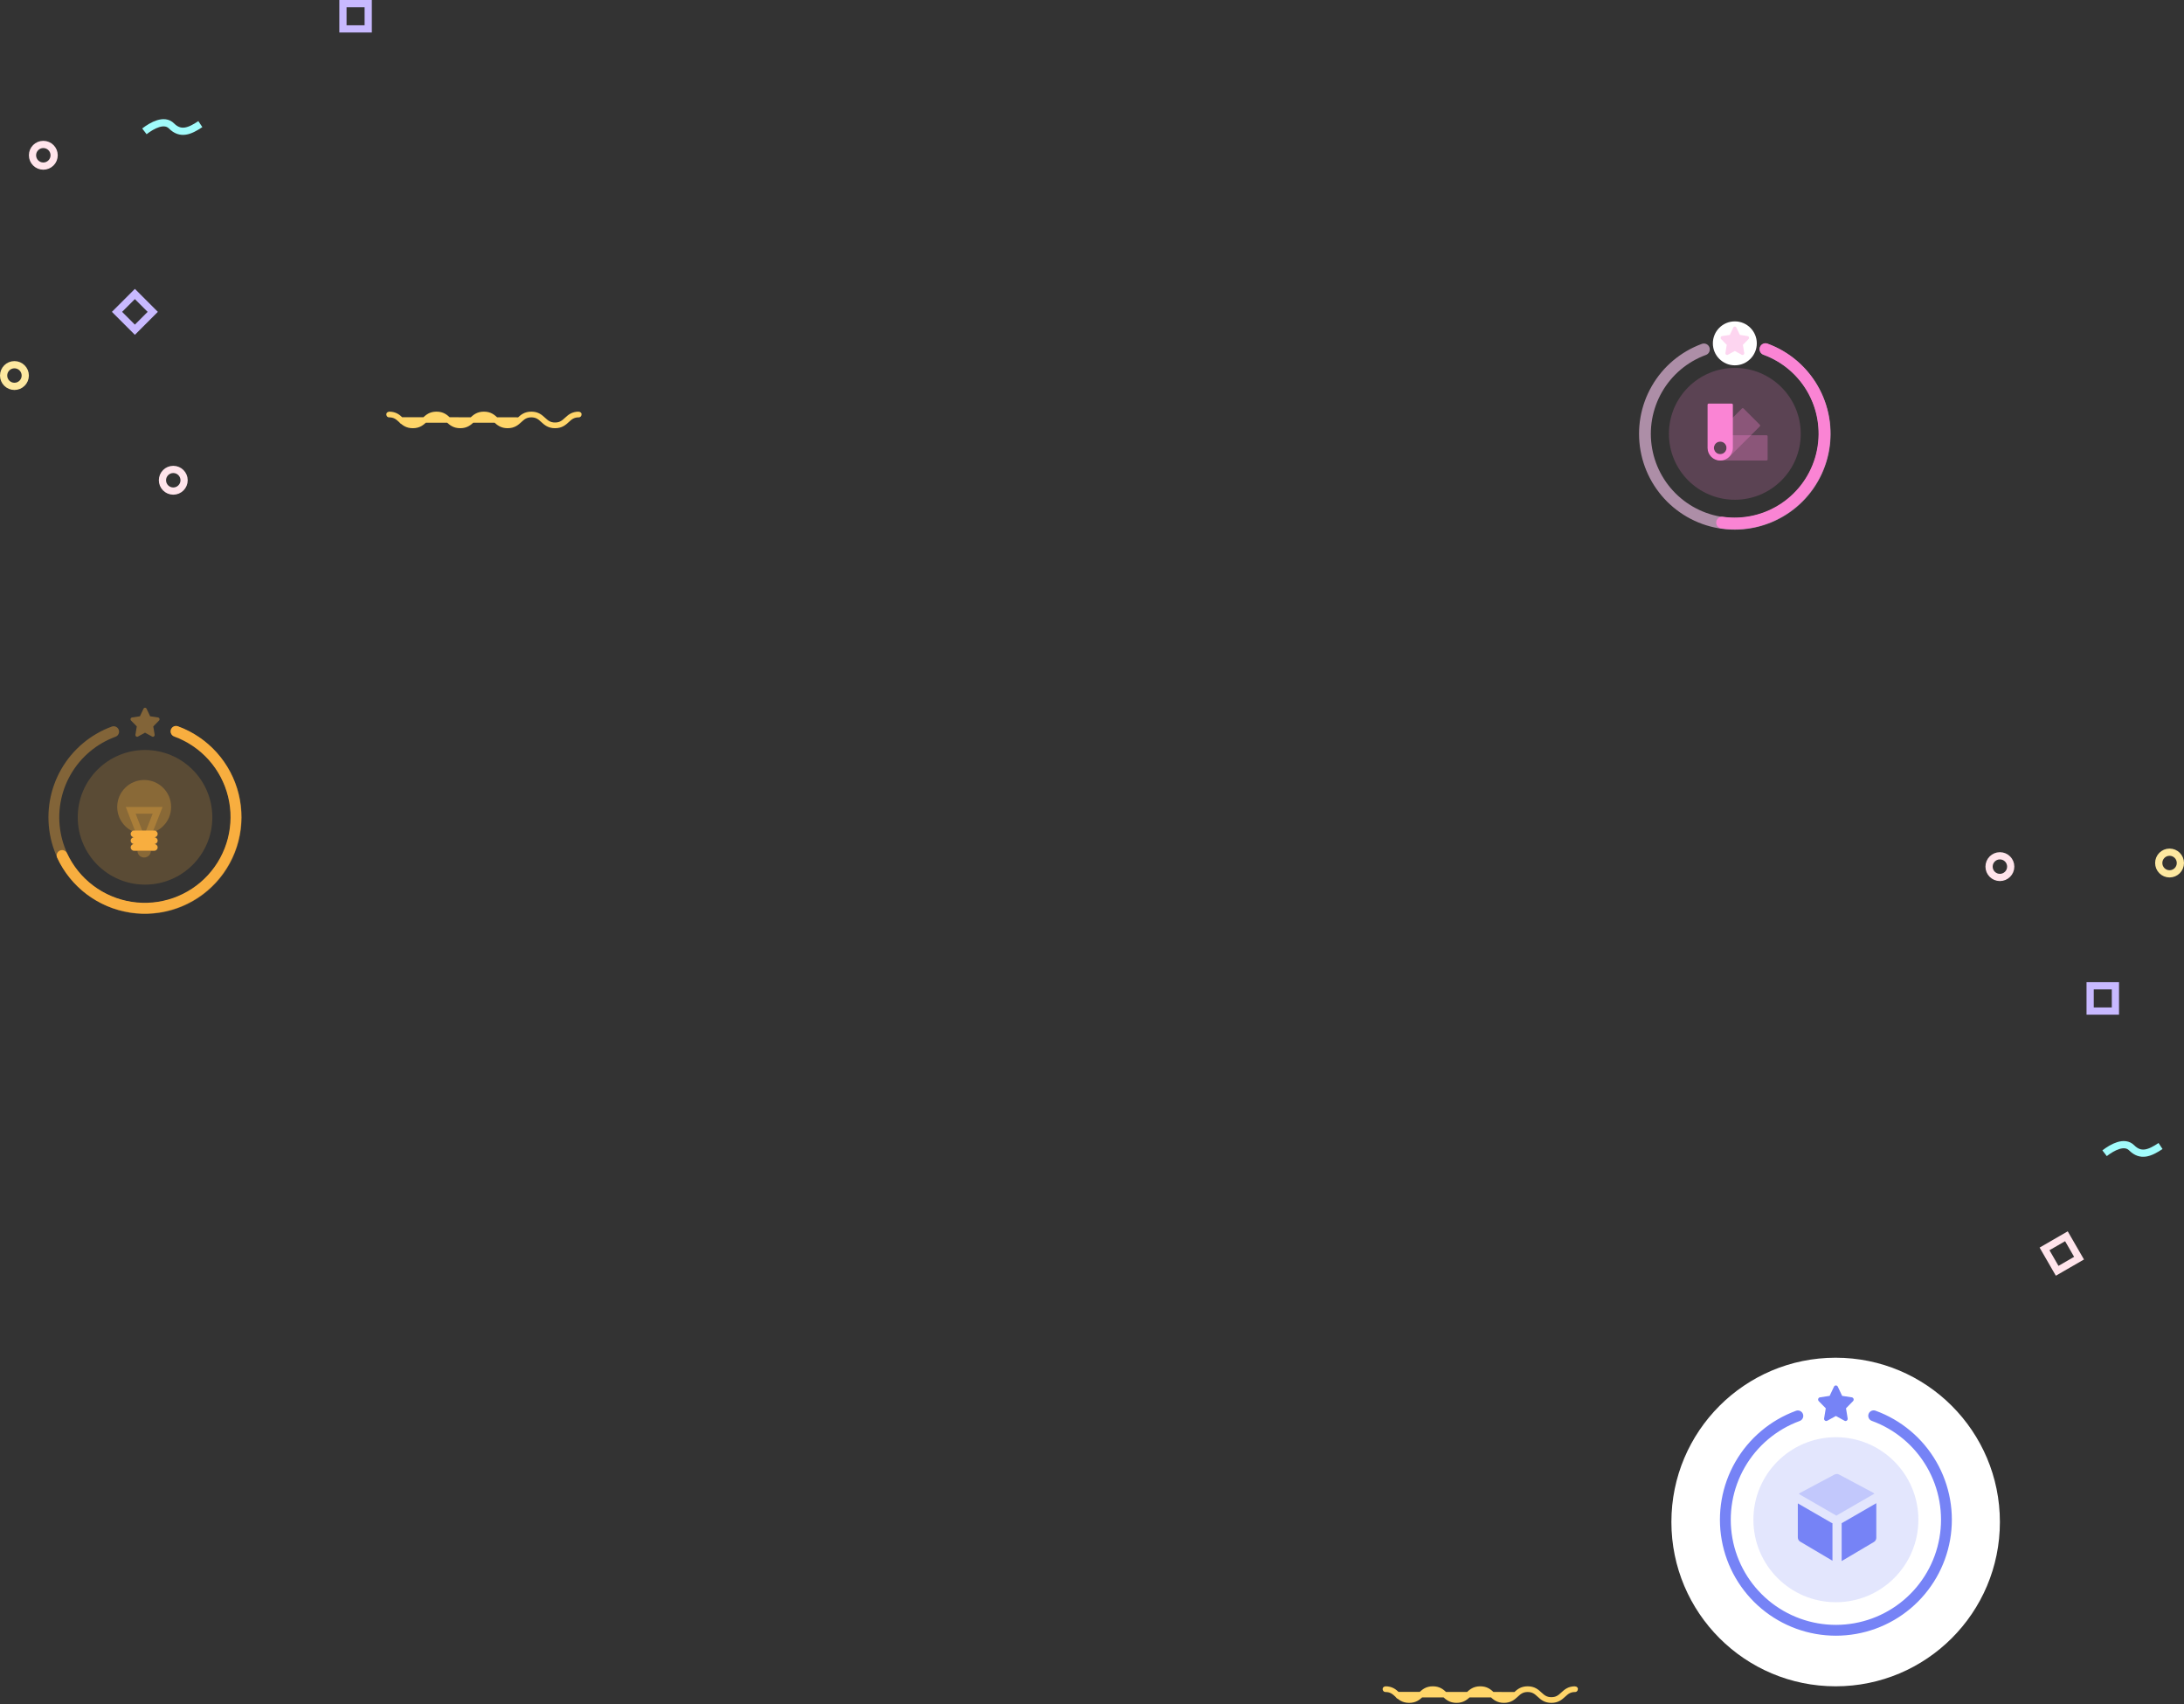 <svg width="605" height="472" viewBox="0 0 605 472" fill="none" xmlns="http://www.w3.org/2000/svg">
<rect x="0" y="0" width="605" height="472" fill="#333333" stroke="none"/>
<circle opacity="0.2" cx="480.574" cy="120.147" r="18.258" fill="#FA84D4"/>
<path opacity="0.6" d="M472.006 96.764C466.51 98.778 461.9 102.663 458.984 107.737C456.067 112.812 455.031 118.751 456.058 124.513C457.084 130.275 460.107 135.492 464.596 139.247C469.085 143.002 474.754 145.057 480.606 145.049C486.459 145.042 492.122 142.973 496.602 139.207C501.082 135.44 504.091 130.216 505.103 124.451C506.115 118.686 505.064 112.749 502.135 107.682C499.205 102.615 494.585 98.742 489.085 96.742" stroke="#FFCBF5" stroke-width="3.266" stroke-linecap="round" stroke-linejoin="round"/>
<path d="M489.056 96.684C494.831 98.796 499.62 102.971 502.501 108.404C505.382 113.837 506.151 120.143 504.66 126.109C503.169 132.074 499.524 137.278 494.426 140.716C489.328 144.155 483.138 145.586 477.048 144.734" stroke="#FA84D4" stroke-width="3.266" stroke-linecap="round" stroke-linejoin="round"/>
<circle cx="480.574" cy="95.086" r="6.086" fill="white"/>
<path opacity="0.3" fill-rule="evenodd" clip-rule="evenodd" d="M489.657 120.84C489.657 120.669 489.519 120.531 489.348 120.531H477.402C475.468 120.531 473.9 122.098 473.9 124.032C473.9 125.966 475.468 127.534 477.402 127.534H489.348C489.519 127.534 489.657 127.395 489.657 127.225V120.84ZM478.277 124.032C478.277 124.999 477.494 125.783 476.527 125.783C475.56 125.783 474.776 124.999 474.776 124.032C474.776 123.065 475.56 122.281 476.527 122.281C477.494 122.281 478.277 123.065 478.277 124.032Z" fill="#FA84D4"/>
<path opacity="0.3" fill-rule="evenodd" clip-rule="evenodd" d="M482.985 113.121C482.864 113 482.668 113 482.548 113.121L474.101 121.568C472.733 122.936 472.733 125.153 474.101 126.52C475.468 127.888 477.685 127.888 479.052 126.52L487.5 118.073C487.62 117.952 487.62 117.757 487.5 117.636L482.985 113.121ZM478.277 124.032C478.277 124.999 477.493 125.783 476.526 125.783C475.559 125.783 474.776 124.999 474.776 124.032C474.776 123.065 475.559 122.281 476.526 122.281C477.493 122.281 478.277 123.065 478.277 124.032Z" fill="#FA84D4"/>
<path fill-rule="evenodd" clip-rule="evenodd" d="M473.334 111.777C473.163 111.777 473.025 111.915 473.025 112.086V124.032C473.025 125.966 474.593 127.534 476.527 127.534C478.46 127.534 480.028 125.966 480.028 124.032V112.086C480.028 111.915 479.89 111.777 479.719 111.777H473.334ZM478.277 124.032C478.277 124.999 477.493 125.783 476.526 125.783C475.559 125.783 474.776 124.999 474.776 124.032C474.776 123.065 475.559 122.281 476.526 122.281C477.493 122.281 478.277 123.065 478.277 124.032Z" fill="#FA84D4"/>
<path opacity="0.34" fill-rule="evenodd" clip-rule="evenodd" d="M480.574 97.195L478.651 98.251C478.421 98.378 478.136 98.285 478.015 98.045C477.967 97.949 477.95 97.839 477.968 97.733L478.335 95.494L476.779 93.909C476.592 93.719 476.589 93.408 476.77 93.213C476.842 93.136 476.937 93.085 477.04 93.07L479.19 92.743L480.152 90.707C480.267 90.463 480.55 90.363 480.783 90.483C480.876 90.531 480.951 90.609 480.997 90.707L481.959 92.743L484.109 93.07C484.367 93.109 484.545 93.359 484.508 93.627C484.493 93.735 484.444 93.834 484.37 93.909L482.814 95.494L483.181 97.733C483.225 98.001 483.053 98.255 482.797 98.301C482.695 98.319 482.59 98.302 482.498 98.251L480.574 97.195Z" fill="#FA84D4"/>
<circle opacity="0.2" cx="40.177" cy="226.341" r="18.643" fill="#F8AE3F"/>
<path opacity="0.4" d="M31.485 202.623C25.911 204.666 21.234 208.606 18.276 213.754C15.318 218.901 14.267 224.926 15.308 230.771C16.349 236.616 19.416 241.907 23.969 245.717C28.523 249.526 34.273 251.61 40.21 251.602C46.147 251.595 51.891 249.496 56.435 245.675C60.979 241.855 64.032 236.555 65.058 230.708C66.085 224.86 65.019 218.838 62.047 213.698C59.076 208.559 54.389 204.629 48.81 202.601" stroke="#F8AE3F" stroke-width="3" stroke-linecap="round" stroke-linejoin="round"/>
<path d="M48.757 202.532C52.66 203.956 56.151 206.32 58.922 209.415C61.693 212.51 63.658 216.241 64.642 220.277C65.627 224.313 65.601 228.529 64.567 232.553C63.533 236.576 61.522 240.282 58.714 243.343C55.905 246.404 52.385 248.725 48.465 250.1C44.545 251.476 40.346 251.863 36.241 251.228C32.136 250.594 28.25 248.956 24.929 246.461C21.607 243.966 18.953 240.69 17.2 236.924" stroke="#F8AE3F" stroke-width="3" stroke-linecap="round" stroke-linejoin="round"/>
<path opacity="0.3" fill-rule="evenodd" clip-rule="evenodd" d="M39.936 230.941C44.06 230.941 47.403 227.598 47.403 223.474C47.403 219.35 44.06 216.006 39.936 216.006C35.812 216.006 32.469 219.35 32.469 223.474C32.469 227.598 35.812 230.941 39.936 230.941Z" fill="#F8AE3F"/>
<path opacity="0.3" fill-rule="evenodd" clip-rule="evenodd" d="M34.838 223.474L38.599 233.146L39.913 232.635L41.219 233.151L45.042 223.474H34.838ZM37.567 225.34H42.297L39.913 231.375L37.567 225.34Z" fill="#F8AE3F"/>
<path opacity="0.3" d="M38.069 235.608H41.803C41.803 236.639 40.967 237.475 39.936 237.475C38.905 237.475 38.069 236.639 38.069 235.608Z" fill="#F8AE3F"/>
<path fill-rule="evenodd" clip-rule="evenodd" d="M36.202 230.941C36.202 230.425 36.62 230.008 37.136 230.008H42.736C43.252 230.008 43.67 230.425 43.67 230.941C43.67 231.456 43.252 231.874 42.736 231.874H37.136C36.62 231.874 36.202 231.456 36.202 230.941ZM36.202 232.808C36.202 232.292 36.62 231.875 37.136 231.875H42.736C43.252 231.875 43.669 232.292 43.669 232.808C43.669 233.321 43.255 233.738 42.742 233.741C43.255 233.745 43.669 234.161 43.669 234.675C43.669 235.19 43.252 235.608 42.736 235.608H37.136C36.62 235.608 36.202 235.19 36.202 234.675C36.202 234.161 36.617 233.745 37.13 233.741C36.617 233.738 36.202 233.321 36.202 232.808Z" fill="#F8AE3F"/>
<path opacity="0.4" fill-rule="evenodd" clip-rule="evenodd" d="M40.177 202.905L38.213 203.984C37.978 204.114 37.687 204.019 37.564 203.773C37.514 203.676 37.497 203.564 37.515 203.455L37.89 201.169L36.301 199.55C36.111 199.357 36.107 199.038 36.293 198.84C36.367 198.761 36.463 198.709 36.568 198.693L38.764 198.36L39.746 196.28C39.864 196.031 40.152 195.929 40.39 196.052C40.485 196.101 40.562 196.181 40.608 196.28L41.59 198.36L43.786 198.693C44.049 198.733 44.231 198.988 44.193 199.263C44.178 199.372 44.129 199.473 44.053 199.55L42.464 201.169L42.839 203.455C42.884 203.728 42.708 203.988 42.447 204.035C42.342 204.054 42.235 204.036 42.141 203.984L40.177 202.905Z" fill="#F8AE3F"/>
<path d="M143.933 116.322L143.933 116.322L143.962 116.296C144.336 115.953 144.747 115.577 145.247 115.3C145.786 115.002 146.402 114.83 147.189 114.83C147.977 114.83 148.593 115.002 149.132 115.3C149.632 115.577 150.042 115.953 150.417 116.296L150.446 116.322C150.446 116.322 150.446 116.322 150.446 116.322C151.301 117.105 152.109 117.835 153.756 117.835C155.403 117.835 156.212 117.105 157.067 116.322L157.067 116.322L157.096 116.296C157.471 115.953 157.881 115.577 158.382 115.3C158.921 115.002 159.537 114.83 160.324 114.83C160.346 114.83 160.364 114.812 160.364 114.79C160.364 114.768 160.346 114.75 160.324 114.75C158.677 114.75 157.868 115.481 157.013 116.263L157.013 116.263L156.984 116.29C156.609 116.633 156.199 117.009 155.699 117.285C155.16 117.584 154.544 117.755 153.756 117.755C152.969 117.755 152.353 117.583 151.814 117.285C151.314 117.009 150.904 116.633 150.529 116.29L150.5 116.263L150.5 116.263C149.645 115.481 148.836 114.75 147.189 114.75C145.542 114.75 144.734 115.481 143.879 116.263L143.879 116.263L143.85 116.29C143.475 116.633 143.065 117.009 142.565 117.285C142.026 117.584 141.41 117.755 140.622 117.755C139.835 117.755 139.219 117.583 138.68 117.285C138.18 117.008 137.77 116.633 137.395 116.29L137.366 116.263L137.366 116.263C136.511 115.481 135.703 114.75 134.056 114.75C132.409 114.75 131.6 115.481 130.745 116.263L130.745 116.263L130.716 116.29C130.342 116.633 129.931 117.009 129.431 117.285C128.892 117.583 128.276 117.755 127.489 117.755C126.702 117.755 126.086 117.584 125.547 117.285C125.047 117.008 124.637 116.633 124.262 116.29L124.233 116.263C124.233 116.263 124.233 116.263 124.233 116.263C123.378 115.481 122.57 114.75 120.923 114.75C119.277 114.75 118.468 115.481 117.613 116.263L117.613 116.263C117.603 116.272 117.594 116.281 117.584 116.29C117.209 116.633 116.799 117.009 116.299 117.285C115.76 117.583 115.144 117.755 114.357 117.755C113.57 117.755 112.954 117.584 112.415 117.285C111.914 117.008 111.504 116.632 111.129 116.289L143.933 116.322ZM143.933 116.322C143.078 117.105 142.269 117.835 140.622 117.835M143.933 116.322L140.622 117.835M140.622 117.835C138.976 117.835 138.167 117.105 137.312 116.322M140.622 117.835L137.312 116.322M137.312 116.322C137.312 116.322 137.312 116.322 137.312 116.322M137.312 116.322L137.312 116.322M137.312 116.322L137.283 116.296C136.909 115.953 136.498 115.577 135.998 115.3C135.459 115.002 134.843 114.83 134.056 114.83C133.268 114.83 132.653 115.002 132.114 115.3C131.613 115.577 131.203 115.953 130.828 116.296L130.8 116.322C130.8 116.322 130.8 116.322 130.8 116.322C129.945 117.105 129.136 117.835 127.489 117.835C125.843 117.835 125.034 117.105 124.179 116.322C124.179 116.322 124.179 116.322 124.179 116.322L124.15 116.296C123.776 115.953 123.365 115.577 122.865 115.3C122.326 115.002 121.71 114.83 120.923 114.83C120.136 114.83 119.52 115.002 118.981 115.3C118.481 115.577 118.071 115.953 117.696 116.296C117.686 116.305 117.677 116.313 117.667 116.322L137.312 116.322ZM114.357 117.835C116.004 117.835 116.812 117.105 117.667 116.322L114.357 117.835ZM114.357 117.835C112.71 117.835 111.901 117.105 111.046 116.322L114.357 117.835ZM107.79 114.75C109.437 114.75 110.245 115.48 111.1 116.263L111.046 116.322C111.037 116.313 111.027 116.305 111.017 116.296C110.643 115.953 110.232 115.577 109.732 115.3C109.193 115.002 108.577 114.83 107.79 114.83C107.768 114.83 107.75 114.812 107.75 114.79C107.75 114.768 107.768 114.75 107.79 114.75Z" stroke="#FFD569" stroke-width="1.5"/>
<path d="M419.933 469.322L419.933 469.322L419.962 469.296C420.336 468.953 420.747 468.577 421.247 468.3C421.786 468.002 422.402 467.83 423.189 467.83C423.977 467.83 424.593 468.002 425.132 468.3C425.632 468.577 426.042 468.953 426.417 469.296L426.446 469.322C426.446 469.322 426.446 469.322 426.446 469.322C427.301 470.105 428.109 470.835 429.756 470.835C431.403 470.835 432.212 470.105 433.067 469.322L433.067 469.322L433.096 469.296C433.471 468.953 433.881 468.577 434.382 468.3C434.921 468.002 435.537 467.83 436.324 467.83C436.346 467.83 436.364 467.812 436.364 467.79C436.364 467.768 436.346 467.75 436.324 467.75C434.677 467.75 433.868 468.481 433.013 469.263L433.013 469.263L432.984 469.29C432.609 469.633 432.199 470.009 431.699 470.285C431.16 470.584 430.544 470.755 429.756 470.755C428.969 470.755 428.353 470.583 427.814 470.285C427.314 470.009 426.904 469.633 426.529 469.29L426.5 469.263L426.5 469.263C425.645 468.481 424.836 467.75 423.189 467.75C421.542 467.75 420.734 468.481 419.879 469.263L419.879 469.263L419.85 469.29C419.475 469.633 419.065 470.009 418.565 470.285C418.026 470.584 417.41 470.755 416.622 470.755C415.835 470.755 415.219 470.583 414.68 470.285C414.18 470.008 413.77 469.633 413.395 469.29L413.366 469.263L413.366 469.263C412.511 468.481 411.703 467.75 410.056 467.75C408.409 467.75 407.6 468.481 406.745 469.263L406.745 469.263L406.716 469.29C406.342 469.633 405.931 470.009 405.431 470.285C404.892 470.583 404.276 470.755 403.489 470.755C402.702 470.755 402.086 470.584 401.547 470.285C401.047 470.008 400.637 469.633 400.262 469.29L400.233 469.263C400.233 469.263 400.233 469.263 400.233 469.263C399.378 468.481 398.57 467.75 396.923 467.75C395.277 467.75 394.468 468.481 393.613 469.263L393.613 469.263C393.603 469.272 393.594 469.281 393.584 469.29C393.209 469.633 392.799 470.009 392.299 470.285C391.76 470.583 391.144 470.755 390.357 470.755C389.57 470.755 388.954 470.584 388.415 470.285C387.914 470.008 387.504 469.632 387.129 469.289L419.933 469.322ZM419.933 469.322C419.078 470.105 418.269 470.835 416.622 470.835M419.933 469.322L416.622 470.835M416.622 470.835C414.976 470.835 414.167 470.105 413.312 469.322M416.622 470.835L413.312 469.322M413.312 469.322C413.312 469.322 413.312 469.322 413.312 469.322M413.312 469.322L413.312 469.322M413.312 469.322L413.283 469.296C412.909 468.953 412.498 468.577 411.998 468.3C411.459 468.002 410.843 467.83 410.056 467.83C409.268 467.83 408.653 468.002 408.114 468.3C407.613 468.577 407.203 468.953 406.828 469.296L406.8 469.322C406.8 469.322 406.8 469.322 406.8 469.322C405.945 470.105 405.136 470.835 403.489 470.835C401.843 470.835 401.034 470.105 400.179 469.322C400.179 469.322 400.179 469.322 400.179 469.322L400.15 469.296C399.776 468.953 399.365 468.577 398.865 468.3C398.326 468.002 397.71 467.83 396.923 467.83C396.136 467.83 395.52 468.002 394.981 468.3C394.481 468.577 394.071 468.953 393.696 469.296C393.686 469.305 393.677 469.313 393.667 469.322L413.312 469.322ZM390.357 470.835C392.004 470.835 392.812 470.105 393.667 469.322L390.357 470.835ZM390.357 470.835C388.71 470.835 387.901 470.105 387.046 469.322L390.357 470.835ZM383.79 467.75C385.437 467.75 386.245 468.48 387.1 469.263L387.046 469.322C387.037 469.313 387.027 469.305 387.017 469.296C386.643 468.953 386.232 468.577 385.732 468.3C385.193 468.002 384.577 467.83 383.79 467.83C383.768 467.83 383.75 467.812 383.75 467.79C383.75 467.768 383.768 467.75 383.79 467.75Z" stroke="#FFD569" stroke-width="1.5"/>
<circle cx="508.5" cy="421.5" r="45.5" fill="white"/>
<circle opacity="0.2" cx="508.568" cy="420.863" r="22.85" fill="#7683F6"/>
<path d="M498.032 392.11C491.274 394.586 485.605 399.364 482.018 405.604C478.432 411.844 477.158 419.147 478.42 426.233C479.682 433.318 483.4 439.733 488.92 444.351C494.44 448.969 501.411 451.495 508.608 451.486C515.805 451.477 522.769 448.933 528.277 444.301C533.786 439.669 537.487 433.245 538.731 426.156C539.975 419.068 538.683 411.767 535.081 405.536C531.479 399.306 525.797 394.542 519.033 392.083" stroke="#7683F6" stroke-width="3" stroke-linecap="round" stroke-linejoin="round"/>
<path fill-rule="evenodd" clip-rule="evenodd" d="M498.024 416.343L507.308 421.703C507.408 421.761 507.512 421.802 507.619 421.829V432.225L498.686 426.938C498.275 426.695 498.024 426.253 498.024 425.777V416.343ZM519.764 416.292V425.868C519.764 426.345 519.512 426.787 519.101 427.029L510.168 432.316V421.829C510.19 421.819 510.211 421.807 510.233 421.795L519.764 416.292Z" fill="#7683F6"/>
<path opacity="0.3" fill-rule="evenodd" clip-rule="evenodd" d="M498.315 413.738C498.429 413.595 498.572 413.474 498.739 413.385L508.184 408.354C508.581 408.143 509.057 408.143 509.453 408.354L518.899 413.385C519.027 413.454 519.142 413.541 519.24 413.643L508.883 419.622C508.815 419.662 508.753 419.707 508.695 419.756C508.638 419.707 508.575 419.662 508.507 419.622L498.315 413.738Z" fill="#7683F6"/>
<path fill-rule="evenodd" clip-rule="evenodd" d="M508.568 392.138L506.161 393.461C505.873 393.619 505.516 393.503 505.365 393.202C505.305 393.082 505.284 392.945 505.306 392.812L505.765 390.01L503.818 388.026C503.585 387.789 503.58 387.399 503.807 387.155C503.898 387.058 504.016 386.995 504.144 386.976L506.836 386.567L508.04 384.018C508.184 383.713 508.537 383.588 508.829 383.739C508.945 383.798 509.039 383.897 509.097 384.018L510.301 386.567L512.992 386.976C513.314 387.025 513.537 387.337 513.491 387.674C513.472 387.808 513.412 387.932 513.319 388.026L511.371 390.01L511.831 392.812C511.886 393.147 511.67 393.465 511.35 393.523C511.222 393.546 511.09 393.524 510.976 393.461L508.568 392.138Z" fill="#7683F6"/>
<circle cx="12" cy="43" r="3" stroke="#FFE4EB" stroke-width="2"/>
<circle cx="4" cy="104" r="3" stroke="#FDE8A0" stroke-width="2"/>
<circle cx="48" cy="133" r="3" stroke="#FFE4EB" stroke-width="2"/>
<rect x="32.414" y="86.364" width="7" height="7" transform="rotate(-45 32.414 86.364)" stroke="#C8B9FF" stroke-width="2"/>
<rect x="95" y="1" width="7" height="7" stroke="#C8B9FF" stroke-width="2"/>
<path d="M40 36.374C42.167 34.707 45.5 32.874 47.5 34.874C50 37.374 52.5 36.374 55.5 34.374" stroke="#A1FBFB" stroke-width="2"/>
<circle cx="554" cy="240" r="3" stroke="#FFE4EB" stroke-width="2"/>
<circle cx="601" cy="239" r="3" stroke="#FDE8A0" stroke-width="2"/>
<rect x="579" y="273" width="7" height="7" stroke="#C8B9FF" stroke-width="2"/>
<rect x="566.366" y="345.866" width="7" height="7" transform="rotate(-30 566.366 345.866)" stroke="#FFE4EB" stroke-width="2"/>
<path d="M583 319.374C585.167 317.707 588.5 315.874 590.5 317.874C593 320.374 595.5 319.374 598.5 317.374" stroke="#A1FBFB" stroke-width="2"/>
</svg>
